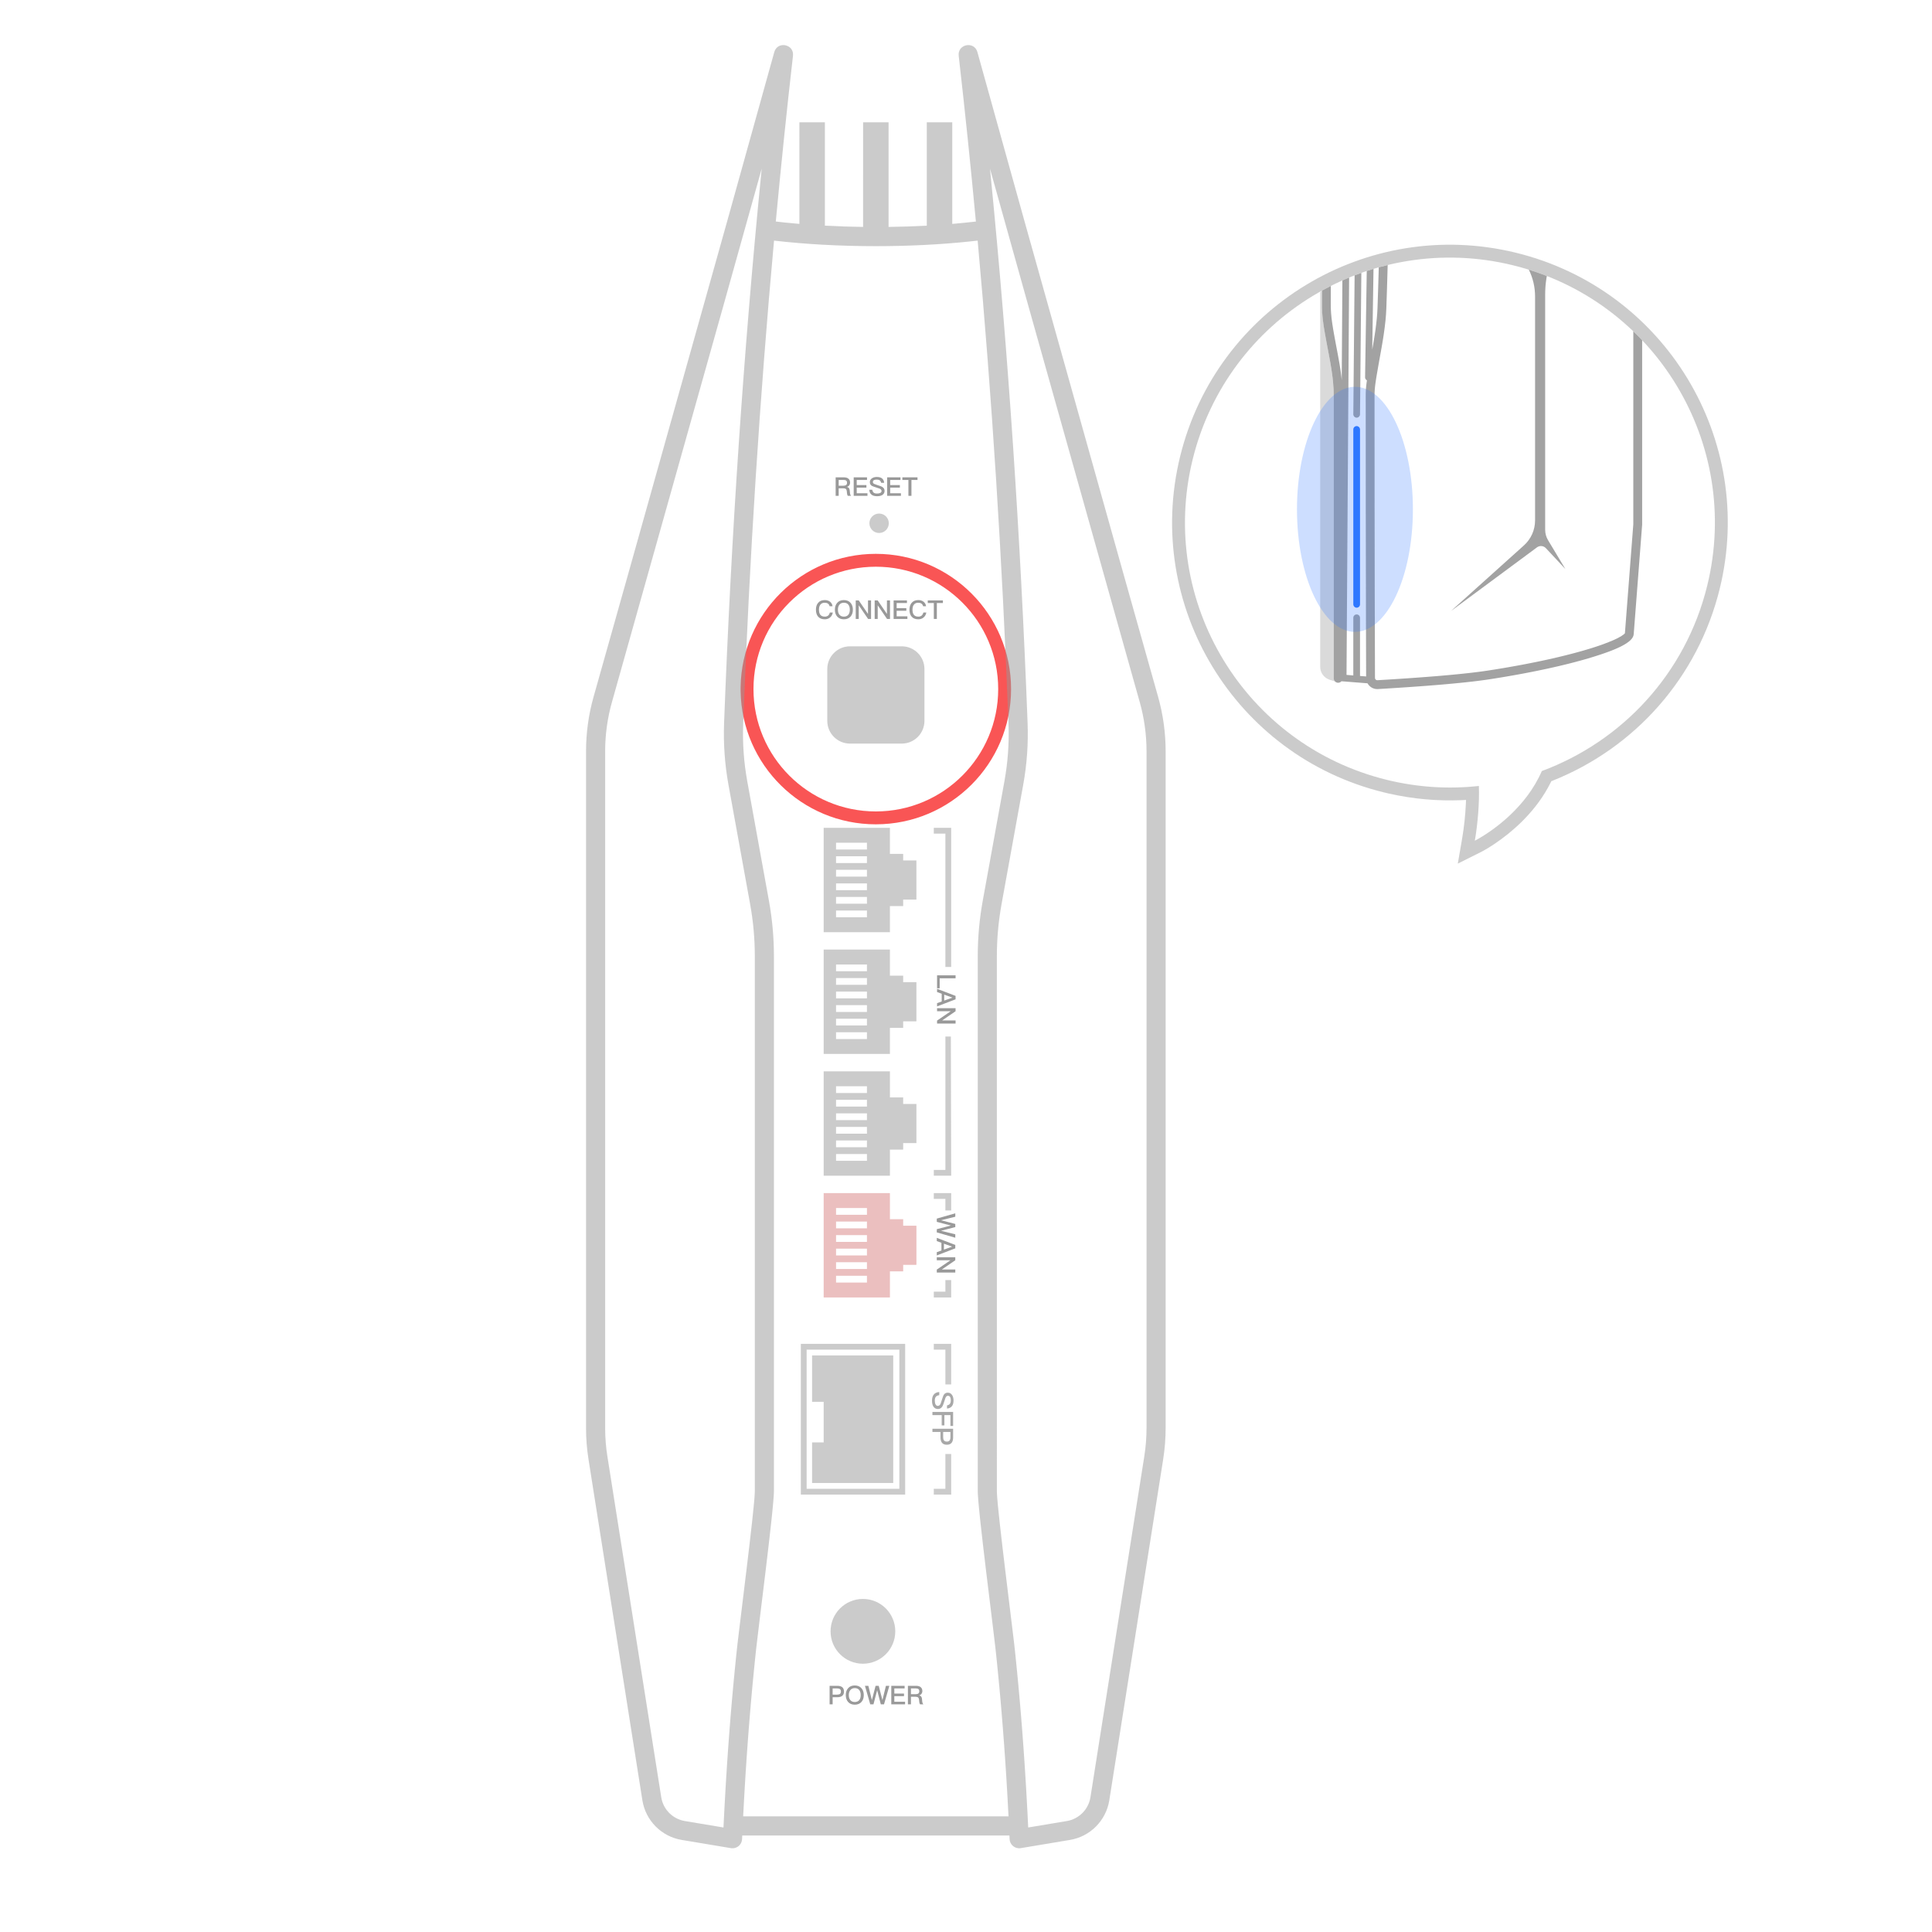 <?xml version="1.0" encoding="UTF-8"?>
<svg width="300px" height="300px" viewBox="0 0 300 300" version="1.1" xmlns="http://www.w3.org/2000/svg" xmlns:xlink="http://www.w3.org/1999/xlink">
    <title>img/M6s/img_add_m6ssfp_03</title>
    <defs>
        <filter x="-100.0%" y="-47.3%" width="300.0%" height="194.6%" filterUnits="objectBoundingBox" id="filter-1">
            <feGaussianBlur stdDeviation="6" in="SourceGraphic"></feGaussianBlur>
        </filter>
    </defs>
    <g id="img/M6s/img_add_m6ssfp_03" stroke="none" stroke-width="1" fill="none" fill-rule="evenodd">
        <path d="M115.003,106.651 C115.188,95.216 124.519,86 135.999,86 C147.597,86 157,95.402 157,106.999 C157,118.597 147.597,128 135.999,128 C124.518,128 115.188,118.784 115.003,107.346 L115,106.999 L115.003,106.651 Z M117,106.999 C117,117.493 125.507,126 135.999,126 C146.493,126 155,117.493 155,106.999 C155,96.507 146.493,88 135.999,88 C125.507,88 117,96.507 117,106.999 Z" id="Fill-20" fill-opacity="0.9" fill="#F84343" fill-rule="nonzero"></path>
        <g id="编组" transform="translate(182, 37.999)">
            <path d="M1.25,32.877 C-4.421,56.014 9.739,79.368 32.877,85.04 L33.586,85.207 C37.37,86.068 41.204,86.413 45.009,86.249 L45.641,86.216 L45.626,86.658 C45.549,88.468 45.342,90.455 45.04,92.204 L44.369,96.097 L48.03,94.27 L48.321,94.114 L48.662,93.92 L49.05,93.69 L49.481,93.422 L49.952,93.116 C51.432,92.136 52.91,90.966 54.295,89.599 L54.686,89.205 C56.359,87.483 57.757,85.583 58.794,83.497 L58.885,83.305 L59.053,83.241 C71.917,78.129 81.673,67.15 85.04,53.412 C90.711,30.275 76.551,6.921 53.413,1.25 C30.275,-4.421 6.921,9.739 1.25,32.877 Z M52.937,3.193 C75.002,8.601 88.506,30.872 83.098,52.936 C79.721,66.709 69.775,77.146 57.411,81.729 C56.194,84.55 54.324,86.825 52.505,88.548 L52.051,88.967 C51.9,89.103 51.751,89.235 51.602,89.363 L51.16,89.736 L50.727,90.086 C50.656,90.142 50.585,90.197 50.515,90.252 L50.101,90.567 C50.033,90.617 49.966,90.667 49.9,90.716 L49.51,90.996 L49.139,91.253 L48.624,91.595 L48.165,91.885 L47.772,92.122 L47.152,92.471 L47.011,92.544 C47.467,89.899 47.741,86.582 47.638,84.044 C42.984,84.556 38.163,84.276 33.353,83.098 C11.288,77.688 -2.216,55.418 3.193,33.353 C8.601,11.288 30.872,-2.216 52.937,3.193 Z" id="Stroke-47" fill-opacity="0.5" fill="#999999" fill-rule="nonzero"></path>
            <g id="编组-2" transform="translate(19.394, 3.154)">
                <path d="M14.082,1.10134124e-13 L14.067,0.565 L14.024,2.092 L13.978,3.632 L13.927,5.187 L13.874,6.756 C13.832,7.943 13.699,9.233 13.48,10.715 L13.428,11.06 L13.346,11.587 L13.255,12.138 L13.117,12.936 L12.622,15.7 L12.4,16.981 L12.305,17.56 L12.256,17.87 L12.189,18.332 L12.146,18.66 L12.12,18.886 L12.092,19.167 L12.076,19.366 L12.061,19.619 L12.049,19.928 L12.045,20.18 L12.045,23.875 L12.054,37.81 L12.076,51.53 L12.112,64.116 C12.113,64.313 12.273,64.471 12.469,64.471 L14.045,64.377 L15.907,64.258 L17.33,64.163 L18.694,64.066 L20.317,63.944 L21.847,63.821 L23.005,63.721 L23.835,63.646 L24.889,63.545 L25.884,63.443 L26.821,63.341 L27.484,63.263 L28.114,63.185 L28.516,63.133 L29.091,63.054 L29.632,62.975 L30.665,62.813 L31.091,62.744 L31.934,62.605 L32.766,62.463 L33.586,62.318 L34.395,62.171 C34.528,62.147 34.661,62.122 34.794,62.097 L35.583,61.947 C35.714,61.922 35.844,61.897 35.973,61.871 L36.742,61.718 C36.87,61.693 36.996,61.667 37.122,61.641 L37.871,61.485 C37.995,61.459 38.118,61.433 38.24,61.407 L38.967,61.249 L39.68,61.089 L40.377,60.928 L41.059,60.765 C41.172,60.738 41.283,60.711 41.394,60.684 L42.052,60.519 L42.693,60.354 L43.318,60.188 L43.925,60.021 L44.514,59.854 L45.085,59.686 C45.273,59.63 45.457,59.574 45.638,59.517 L46.119,59.366 C46.197,59.341 46.275,59.315 46.352,59.29 L46.804,59.14 L47.236,58.991 L47.648,58.843 C48.519,58.525 49.246,58.217 49.81,57.929 C50.251,57.704 50.578,57.497 50.78,57.323 C50.827,57.282 50.864,57.246 50.891,57.215 L50.922,57.177 L52.226,40.249 L52.227,10.296 C52.696,10.746 53.153,11.207 53.599,11.678 L53.599,40.272 L53.597,40.325 L52.29,57.296 L52.289,57.32 C52.249,57.96 51.59,58.575 50.353,59.203 L50.106,59.324 C50.064,59.345 50.021,59.365 49.977,59.385 L49.709,59.508 C49.663,59.528 49.617,59.549 49.57,59.569 L49.28,59.692 L48.976,59.816 L48.659,59.94 L48.327,60.065 L47.981,60.19 L47.621,60.317 L47.247,60.444 L46.86,60.572 L46.459,60.701 L46.044,60.832 C45.952,60.86 45.859,60.889 45.765,60.917 L45.194,61.088 L44.604,61.259 L43.996,61.429 L43.371,61.598 C43.266,61.626 43.159,61.654 43.052,61.682 L42.402,61.85 C42.292,61.877 42.182,61.905 42.071,61.933 L41.396,62.099 L40.705,62.264 L39.999,62.427 L39.277,62.589 C39.156,62.616 39.033,62.642 38.911,62.669 L38.167,62.829 L37.41,62.986 L36.638,63.142 C36.508,63.168 36.378,63.194 36.247,63.219 L35.456,63.372 L34.652,63.523 L33.835,63.671 L33.006,63.817 L32.165,63.961 C32.024,63.984 31.883,64.008 31.741,64.031 L30.883,64.171 C30.595,64.217 30.306,64.263 30.015,64.308 L29.477,64.388 L28.906,64.468 L28.301,64.548 L27.88,64.601 L27.207,64.681 L26.739,64.734 L26.009,64.813 L25.244,64.892 L24.17,64.996 L23.036,65.1 L21.84,65.202 L20.258,65.328 L18.924,65.428 L17.17,65.552 L15.698,65.65 L13.772,65.772 L12.522,65.847 L12.475,65.847 C11.82,65.849 11.249,65.487 10.954,64.95 L6.907,64.632 C6.781,64.774 6.598,64.864 6.393,64.864 C6.036,64.864 5.743,64.591 5.71,64.242 L5.707,64.176 L5.707,20.309 C5.707,19.678 5.675,19.022 5.613,18.331 L5.586,18.042 L5.54,17.613 L5.507,17.326 L5.45,16.887 L5.407,16.586 L5.336,16.115 L5.254,15.614 L5.161,15.074 L5.056,14.488 L4.85,13.385 L4.594,12.031 L4.416,11.058 L4.323,10.532 L4.241,10.045 L4.191,9.739 L4.125,9.306 L4.086,9.033 L4.051,8.77 L4.019,8.517 L3.991,8.271 L3.956,7.915 L3.936,7.684 L3.92,7.457 L3.9,7.119 L3.891,6.894 L3.884,6.669 L3.878,6.326 L3.877,6.209 L3.879,3.975 C4.332,3.725 4.789,3.483 5.252,3.25 L5.252,3.377 L5.25,6.206 L5.254,6.53 L5.263,6.848 L5.278,7.166 L5.291,7.38 L5.307,7.596 L5.337,7.928 L5.36,8.156 L5.402,8.512 L5.435,8.761 L5.471,9.019 L5.533,9.428 L5.603,9.867 L5.712,10.506 L5.806,11.031 L6.025,12.216 L6.288,13.601 L6.446,14.459 L6.549,15.041 L6.64,15.579 L6.72,16.082 L6.79,16.558 L6.851,17.015 L6.888,17.314 L6.921,17.611 L6.949,17.888 L7.051,2.397 C7.397,2.243 7.745,2.093 8.096,1.949 L7.693,63.646 L8.746,63.729 L8.747,54.776 C8.747,54.488 8.98,54.254 9.268,54.254 C9.536,54.254 9.757,54.458 9.786,54.719 L9.789,54.776 L9.788,63.811 L10.738,63.886 L10.715,56.109 L10.681,37.812 L10.672,20.309 L10.675,19.989 L10.678,19.833 L10.685,19.633 L10.691,19.507 L10.707,19.251 L10.729,18.983 L10.767,18.624 L10.806,18.31 L10.862,17.903 C10.706,17.824 10.595,17.668 10.578,17.486 L10.576,17.429 L10.835,0.931 C11.183,0.816 11.532,0.705 11.883,0.599 L11.685,13.146 L11.835,12.296 L11.99,11.37 L12.072,10.852 L12.17,10.186 C12.354,8.888 12.465,7.75 12.502,6.707 L12.529,5.923 L12.606,3.591 L12.652,2.054 L12.695,0.531 L12.699,0.361 C13.157,0.233 13.618,0.113 14.082,1.09912079e-13 Z M38.797,1.701 L38.734,2.066 C38.604,2.895 38.539,3.734 38.539,4.575 L38.539,41.113 C38.539,41.681 38.693,42.239 38.986,42.726 L41.675,47.204 L38.652,43.968 C38.289,43.58 37.694,43.526 37.267,43.841 L23.903,53.732 L35.24,43.538 C36.342,42.547 36.971,41.136 36.971,39.655 L36.971,4.875 C36.971,3.432 36.638,2.011 36.003,0.722 C36.952,1.017 37.884,1.344 38.797,1.701 Z M9.995,1.22 L9.789,23.187 C9.786,23.456 9.581,23.675 9.32,23.701 L9.263,23.704 C8.994,23.701 8.775,23.496 8.749,23.234 L8.747,23.177 L8.949,1.608 C9.296,1.474 9.644,1.344 9.995,1.22 Z" id="形状结合" fill="#999999" fill-rule="nonzero" opacity="0.903"></path>
                <path d="M9.268,25.009 C9.536,25.009 9.757,25.213 9.786,25.475 L9.789,25.532 L9.789,52.687 C9.789,52.976 9.555,53.21 9.268,53.21 C8.999,53.21 8.778,53.006 8.75,52.744 L8.747,52.687 L8.747,25.532 C8.747,25.243 8.98,25.009 9.268,25.009 Z" id="路径" fill="#2A75FF" fill-rule="nonzero"></path>
                <path d="M3.876,6.209 C3.896,10.506 5.706,15.461 5.706,20.309 C5.706,41.034 5.706,54.612 5.706,61.043 C5.706,62.069 5.706,63.095 5.706,64.121 C5.706,64.324 5.782,64.52 5.92,64.67 L5.92,64.67 L5.92,64.67 L5.048,64.385 C4.188,64.105 3.607,63.303 3.607,62.399 L3.607,4.224 L3.607,4.224 L3.876,4.001 L3.876,6.209 Z" id="路径-5备份-2" fill="#AAAAAA" fill-rule="nonzero" opacity="0.441"></path>
                <path d="M0,37.936 C0,48.446 4.03,56.967 8.999,56.967 C13.97,56.967 18,48.446 18,37.936 C18,27.429 13.97,18.908 8.999,18.908 C4.03,18.908 0,27.429 0,37.936" id="Fill-20" fill="#367DFF" opacity="0.5" filter="url(#filter-1)"></path>
            </g>
        </g>
        <g id="编组-3" transform="translate(91, 7)">
            <path d="M40.985,93.36 L49.023,93.36 C50.97,93.36 52.548,94.941 52.548,96.892 L52.548,104.932 C52.548,106.883 50.97,108.465 49.023,108.465 L40.985,108.465 C39.038,108.465 37.46,106.883 37.46,104.932 L37.46,96.892 C37.46,94.941 39.038,93.36 40.985,93.36 Z" id="路径" fill-opacity="0.5" fill="#999999" fill-rule="nonzero"></path>
            <path d="M37.074,89.165 C37.383,89.165 37.648,89.076 37.87,88.899 C38.107,88.71 38.255,88.449 38.32,88.111 L37.862,88.111 C37.805,88.328 37.709,88.493 37.572,88.602 C37.443,88.698 37.275,88.75 37.07,88.75 C36.756,88.75 36.523,88.65 36.374,88.457 C36.238,88.276 36.169,88.014 36.169,87.676 C36.169,87.346 36.238,87.089 36.378,86.903 C36.531,86.694 36.756,86.594 37.058,86.594 C37.259,86.594 37.423,86.634 37.552,86.722 C37.685,86.811 37.773,86.948 37.821,87.137 L38.28,87.137 C38.235,86.847 38.111,86.614 37.902,86.445 C37.685,86.268 37.403,86.179 37.066,86.179 C36.607,86.179 36.258,86.328 36.017,86.634 C35.804,86.899 35.699,87.25 35.699,87.676 C35.699,88.111 35.8,88.457 36.005,88.714 C36.238,89.012 36.595,89.165 37.074,89.165 Z M40.036,89.165 C40.474,89.165 40.82,89.024 41.073,88.742 C41.314,88.473 41.435,88.119 41.435,87.676 C41.435,87.233 41.314,86.875 41.073,86.606 C40.82,86.32 40.474,86.179 40.036,86.179 C39.594,86.179 39.248,86.32 38.999,86.61 C38.758,86.883 38.641,87.237 38.641,87.676 C38.641,88.111 38.758,88.465 38.999,88.738 C39.248,89.02 39.594,89.165 40.036,89.165 Z M40.036,88.75 C39.739,88.75 39.505,88.65 39.345,88.453 C39.188,88.26 39.112,88.002 39.112,87.676 C39.112,87.346 39.188,87.089 39.345,86.895 C39.509,86.694 39.739,86.594 40.036,86.594 C40.333,86.594 40.563,86.686 40.723,86.879 C40.88,87.072 40.96,87.338 40.96,87.676 C40.96,88.014 40.88,88.276 40.723,88.465 C40.563,88.654 40.333,88.75 40.036,88.75 Z M42.347,89.109 L42.347,87.008 L42.363,87.008 L43.798,89.109 L44.256,89.109 L44.256,86.236 L43.782,86.236 L43.782,88.308 L43.766,88.308 L42.347,86.236 L41.877,86.236 L41.877,89.109 L42.347,89.109 Z M45.289,89.109 L45.289,87.008 L45.305,87.008 L46.74,89.109 L47.199,89.109 L47.199,86.236 L46.724,86.236 L46.724,88.308 L46.708,88.308 L45.289,86.236 L44.819,86.236 L44.819,89.109 L45.289,89.109 Z M49.9,89.109 L49.9,88.706 L48.232,88.706 L48.232,87.837 L49.735,87.837 L49.735,87.435 L48.232,87.435 L48.232,86.638 L49.831,86.638 L49.831,86.236 L47.761,86.236 L47.761,89.109 L49.9,89.109 Z M51.596,89.165 C51.905,89.165 52.171,89.076 52.392,88.899 C52.629,88.71 52.777,88.449 52.842,88.111 L52.384,88.111 C52.327,88.328 52.231,88.493 52.094,88.602 C51.966,88.698 51.797,88.75 51.592,88.75 C51.278,88.75 51.045,88.65 50.896,88.457 C50.76,88.276 50.691,88.014 50.691,87.676 C50.691,87.346 50.76,87.089 50.9,86.903 C51.053,86.694 51.278,86.594 51.58,86.594 C51.781,86.594 51.945,86.634 52.074,86.722 C52.207,86.811 52.295,86.948 52.343,87.137 L52.802,87.137 C52.757,86.847 52.633,86.614 52.424,86.445 C52.207,86.268 51.925,86.179 51.588,86.179 C51.129,86.179 50.78,86.328 50.539,86.634 C50.326,86.899 50.221,87.25 50.221,87.676 C50.221,88.111 50.322,88.457 50.527,88.714 C50.76,89.012 51.117,89.165 51.596,89.165 Z M54.474,89.109 L54.474,86.638 L55.414,86.638 L55.414,86.236 L53.063,86.236 L53.063,86.638 L54.003,86.638 L54.003,89.109 L54.474,89.109 Z" id="CONNECT" fill="#999999" fill-rule="nonzero"></path>
            <path d="M52.626,187.439 L53.189,185.278 L53.205,185.278 L53.764,187.439 L54.262,187.439 L55.09,184.566 L54.56,184.566 L54.021,186.751 L54.005,186.751 L53.438,184.566 L52.952,184.566 L52.385,186.751 L52.369,186.751 L51.831,184.566 L51.3,184.566 L52.124,187.439 L52.626,187.439 Z M55.613,187.439 L55.874,186.719 L57.076,186.719 L57.337,187.439 L57.84,187.439 L56.742,184.566 L56.208,184.566 L55.11,187.439 L55.613,187.439 Z M56.935,186.332 L56.015,186.332 L56.469,185.073 L56.485,185.073 L56.935,186.332 Z M58.591,187.439 L58.591,185.339 L58.607,185.339 L60.042,187.439 L60.5,187.439 L60.5,184.566 L60.026,184.566 L60.026,186.638 L60.01,186.638 L58.591,184.566 L58.121,184.566 L58.121,187.439 L58.591,187.439 Z" id="形状结合" fill="#999999" fill-rule="nonzero" transform="translate(55.9, 186.002) rotate(-270) translate(-55.9, -186.002)"></path>
            <path d="M54.218,149.626 L54.218,149.223 L52.666,149.223 L52.666,146.752 L52.2,146.752 L52.2,149.626 L54.218,149.626 Z M54.801,149.626 L55.062,148.905 L56.264,148.905 L56.525,149.626 L57.027,149.626 L55.93,146.752 L55.395,146.752 L54.298,149.626 L54.801,149.626 Z M56.123,148.519 L55.202,148.519 L55.657,147.259 L55.673,147.259 L56.123,148.519 Z M57.779,149.626 L57.779,147.525 L57.795,147.525 L59.23,149.626 L59.688,149.626 L59.688,146.752 L59.214,146.752 L59.214,148.825 L59.198,148.825 L57.779,146.752 L57.309,146.752 L57.309,149.626 L57.779,149.626 Z" id="LAN" fill="#999999" fill-rule="nonzero" transform="translate(55.944, 148.189) rotate(-270) translate(-55.944, -148.189)"></path>
            <path d="M38.291,257.646 L38.291,256.544 L39.003,256.544 C39.702,256.544 40.052,256.246 40.052,255.655 C40.052,255.067 39.702,254.773 39.011,254.773 L37.821,254.773 L37.821,257.646 L38.291,257.646 Z M38.975,256.141 L38.291,256.141 L38.291,255.176 L38.975,255.176 C39.18,255.176 39.332,255.212 39.429,255.288 C39.525,255.361 39.578,255.482 39.578,255.655 C39.578,255.828 39.529,255.952 39.433,256.029 C39.336,256.101 39.184,256.141 38.975,256.141 Z M41.728,257.703 C42.166,257.703 42.512,257.562 42.765,257.28 C43.006,257.011 43.127,256.657 43.127,256.214 C43.127,255.771 43.006,255.413 42.765,255.144 C42.512,254.858 42.166,254.717 41.728,254.717 C41.286,254.717 40.94,254.858 40.691,255.148 C40.45,255.421 40.333,255.775 40.333,256.214 C40.333,256.648 40.45,257.003 40.691,257.276 C40.94,257.558 41.286,257.703 41.728,257.703 Z M41.728,257.288 C41.431,257.288 41.197,257.188 41.037,256.991 C40.88,256.797 40.803,256.54 40.803,256.214 C40.803,255.884 40.88,255.626 41.037,255.433 C41.201,255.232 41.431,255.131 41.728,255.131 C42.025,255.131 42.254,255.224 42.415,255.417 C42.572,255.61 42.652,255.876 42.652,256.214 C42.652,256.552 42.572,256.813 42.415,257.003 C42.254,257.192 42.025,257.288 41.728,257.288 Z M44.634,257.646 L45.197,255.486 L45.213,255.486 L45.771,257.646 L46.27,257.646 L47.098,254.773 L46.567,254.773 L46.029,256.958 L46.013,256.958 L45.446,254.773 L44.96,254.773 L44.393,256.958 L44.377,256.958 L43.838,254.773 L43.308,254.773 L44.132,257.646 L44.634,257.646 Z M49.538,257.646 L49.538,257.244 L47.87,257.244 L47.87,256.375 L49.373,256.375 L49.373,255.972 L47.87,255.972 L47.87,255.176 L49.469,255.176 L49.469,254.773 L47.399,254.773 L47.399,257.646 L49.538,257.646 Z M50.45,257.646 L50.45,256.475 L51.194,256.475 C51.354,256.475 51.479,256.508 51.563,256.58 C51.644,256.648 51.692,256.761 51.708,256.918 L51.744,257.272 C51.76,257.433 51.801,257.558 51.869,257.646 L52.379,257.646 C52.283,257.542 52.223,257.401 52.206,257.224 L52.158,256.761 C52.126,256.479 51.985,256.314 51.736,256.258 L51.736,256.25 C51.889,256.21 52.014,256.125 52.102,255.997 C52.182,255.88 52.223,255.747 52.223,255.598 C52.223,255.325 52.13,255.115 51.953,254.97 C51.784,254.838 51.551,254.773 51.258,254.773 L49.98,254.773 L49.98,257.646 L50.45,257.646 Z M51.194,256.073 L50.45,256.073 L50.45,255.176 L51.194,255.176 C51.387,255.176 51.527,255.208 51.616,255.28 C51.704,255.349 51.748,255.461 51.748,255.618 C51.748,255.763 51.704,255.876 51.616,255.956 C51.519,256.033 51.378,256.073 51.194,256.073 Z" id="POWER" fill="#999999" fill-rule="nonzero"></path>
            <path d="M39.23,69.995 L39.23,68.824 L39.974,68.824 C40.134,68.824 40.259,68.856 40.343,68.928 C40.424,68.997 40.472,69.109 40.488,69.266 L40.524,69.62 C40.54,69.781 40.581,69.906 40.649,69.995 L41.159,69.995 C41.063,69.89 41.003,69.749 40.987,69.572 L40.938,69.109 C40.906,68.828 40.766,68.663 40.516,68.606 L40.516,68.598 C40.669,68.558 40.794,68.474 40.882,68.345 C40.962,68.228 41.003,68.095 41.003,67.947 C41.003,67.673 40.91,67.464 40.733,67.319 C40.565,67.186 40.331,67.122 40.038,67.122 L38.76,67.122 L38.76,69.995 L39.23,69.995 Z M39.974,68.421 L39.23,68.421 L39.23,67.524 L39.974,67.524 C40.167,67.524 40.307,67.556 40.396,67.629 C40.484,67.697 40.528,67.81 40.528,67.967 C40.528,68.111 40.484,68.224 40.396,68.305 C40.299,68.381 40.159,68.421 39.974,68.421 Z M43.7,69.995 L43.7,69.592 L42.032,69.592 L42.032,68.723 L43.535,68.723 L43.535,68.321 L42.032,68.321 L42.032,67.524 L43.631,67.524 L43.631,67.122 L41.561,67.122 L41.561,69.995 L43.7,69.995 Z M45.203,70.051 C45.569,70.051 45.854,69.975 46.055,69.83 C46.256,69.681 46.356,69.476 46.356,69.218 C46.356,68.953 46.232,68.747 45.983,68.598 C45.87,68.534 45.621,68.437 45.231,68.317 C44.966,68.232 44.801,68.172 44.741,68.14 C44.604,68.067 44.54,67.967 44.54,67.846 C44.54,67.709 44.596,67.608 44.717,67.548 C44.813,67.496 44.95,67.472 45.131,67.472 C45.34,67.472 45.5,67.508 45.605,67.588 C45.709,67.665 45.786,67.794 45.826,67.971 L46.292,67.971 C46.264,67.657 46.147,67.423 45.946,67.274 C45.758,67.134 45.492,67.065 45.155,67.065 C44.845,67.065 44.592,67.134 44.391,67.274 C44.174,67.419 44.069,67.621 44.069,67.874 C44.069,68.128 44.178,68.321 44.399,68.454 C44.483,68.502 44.705,68.582 45.058,68.695 C45.376,68.792 45.561,68.856 45.617,68.884 C45.794,68.973 45.886,69.093 45.886,69.246 C45.886,69.367 45.822,69.46 45.701,69.532 C45.581,69.6 45.412,69.637 45.203,69.637 C44.966,69.637 44.793,69.592 44.68,69.512 C44.556,69.419 44.479,69.262 44.447,69.045 L43.981,69.045 C44.001,69.411 44.134,69.677 44.375,69.846 C44.572,69.983 44.849,70.051 45.203,70.051 Z M48.897,69.995 L48.897,69.592 L47.229,69.592 L47.229,68.723 L48.732,68.723 L48.732,68.321 L47.229,68.321 L47.229,67.524 L48.828,67.524 L48.828,67.122 L46.758,67.122 L46.758,69.995 L48.897,69.995 Z M50.529,69.995 L50.529,67.524 L51.469,67.524 L51.469,67.122 L49.118,67.122 L49.118,67.524 L50.058,67.524 L50.058,69.995 L50.529,69.995 Z" id="RESET" fill="#999999" fill-rule="nonzero"></path>
            <ellipse id="椭圆形备份-2" fill-opacity="0.5" fill="#999999" fill-rule="nonzero" cx="45.506" cy="74.253" rx="1.507" ry="1.509"></ellipse>
            <ellipse id="椭圆形备份-3" fill-opacity="0.5" fill="#999999" fill-rule="nonzero" cx="42.994" cy="246.312" rx="5.024" ry="5.03"></ellipse>
            <path d="M47.186,178.264 L47.186,182.315 L49.243,182.315 L49.243,183.328 L51.3,183.328 L51.3,189.405 L49.243,189.405 L49.243,190.418 L47.186,190.418 L47.186,194.469 L36.9,194.469 L36.9,178.264 L47.186,178.264 Z M43.62,191.102 L38.82,191.102 L38.82,192.154 L43.62,192.154 L43.62,191.102 Z M43.62,188.997 L38.82,188.997 L38.82,190.05 L43.62,190.05 L43.62,188.997 Z M43.62,186.893 L38.82,186.893 L38.82,187.945 L43.62,187.945 L43.62,186.893 Z M43.62,184.788 L38.82,184.788 L38.82,185.84 L43.62,185.84 L43.62,184.788 Z M43.62,182.683 L38.82,182.683 L38.82,183.736 L43.62,183.736 L43.62,182.683 Z M43.62,180.579 L38.82,180.579 L38.82,181.631 L43.62,181.631 L43.62,180.579 Z" id="形状结合备份-2" fill-opacity="0.5" fill="#D98080"></path>
            <path d="M47.186,159.357 L47.186,163.408 L49.243,163.408 L49.243,164.421 L51.3,164.421 L51.3,170.498 L49.243,170.498 L49.243,171.511 L47.186,171.511 L47.186,175.563 L36.9,175.563 L36.9,159.357 L47.186,159.357 Z M43.62,172.195 L38.82,172.195 L38.82,173.248 L43.62,173.248 L43.62,172.195 Z M43.62,170.091 L38.82,170.091 L38.82,171.143 L43.62,171.143 L43.62,170.091 Z M43.62,167.986 L38.82,167.986 L38.82,169.038 L43.62,169.038 L43.62,167.986 Z M43.62,165.881 L38.82,165.881 L38.82,166.934 L43.62,166.934 L43.62,165.881 Z M43.62,163.777 L38.82,163.777 L38.82,164.829 L43.62,164.829 L43.62,163.777 Z M43.62,161.672 L38.82,161.672 L38.82,162.724 L43.62,162.724 L43.62,161.672 Z" id="形状结合备份" fill-opacity="0.5" fill="#999999"></path>
            <path d="M47.186,140.45 L47.186,144.501 L49.243,144.502 L49.243,145.514 L51.3,145.514 L51.3,151.592 L49.243,151.591 L49.243,152.605 L47.186,152.604 L47.186,156.656 L36.9,156.656 L36.9,140.45 L47.186,140.45 Z M43.62,153.289 L38.82,153.289 L38.82,154.341 L43.62,154.341 L43.62,153.289 Z M43.62,151.184 L38.82,151.184 L38.82,152.236 L43.62,152.236 L43.62,151.184 Z M43.62,149.079 L38.82,149.079 L38.82,150.132 L43.62,150.132 L43.62,149.079 Z M43.62,146.975 L38.82,146.975 L38.82,148.027 L43.62,148.027 L43.62,146.975 Z M43.62,144.87 L38.82,144.87 L38.82,145.922 L43.62,145.922 L43.62,144.87 Z M43.62,142.765 L38.82,142.765 L38.82,143.818 L43.62,143.818 L43.62,142.765 Z" id="形状结合" fill-opacity="0.5" fill="#999999"></path>
            <path d="M47.186,121.543 L47.186,125.594 L49.243,125.595 L49.243,126.607 L51.3,126.608 L51.3,132.685 L49.243,132.684 L49.243,133.698 L47.186,133.697 L47.186,137.749 L36.9,137.749 L36.9,121.543 L47.186,121.543 Z M43.62,134.382 L38.82,134.382 L38.82,135.434 L43.62,135.434 L43.62,134.382 Z M43.62,132.277 L38.82,132.277 L38.82,133.329 L43.62,133.329 L43.62,132.277 Z M43.62,130.172 L38.82,130.172 L38.82,131.225 L43.62,131.225 L43.62,130.172 Z M43.62,128.068 L38.82,128.068 L38.82,129.12 L43.62,129.12 L43.62,128.068 Z M43.62,125.963 L38.82,125.963 L38.82,127.015 L43.62,127.015 L43.62,125.963 Z M43.62,123.859 L38.82,123.859 L38.82,124.911 L43.62,124.911 L43.62,123.859 Z" id="形状结合" fill-opacity="0.5" fill="#999999"></path>
            <path d="M35.1,203.473 L47.7,203.473 L47.7,223.28 L35.1,223.28 L35.1,216.977 L36.9,216.977 L36.9,210.675 L35.1,210.675 L35.1,203.473 Z" id="形状结合" fill-opacity="0.5" fill="#999999"></path>
            <path d="M49.554,201.672 L49.554,225.08 L33.354,225.08 L33.354,201.672 L49.554,201.672 Z M48.654,202.572 L34.254,202.572 L34.254,224.18 L48.654,224.18 L48.654,202.572 Z" id="Fill-1" fill-opacity="0.5" fill="#999899" fill-rule="nonzero"></path>
            <polygon id="路径" fill-opacity="0.5" fill="#999999" points="56.7 191.768 56.7 194.469 54 194.469 54 193.569 55.8 193.569 55.8 191.768"></polygon>
            <polygon id="路径备份-3" fill-opacity="0.5" fill="#999999" points="56.7 218.778 56.7 225.08 54 225.08 54 224.18 55.8 224.18 55.8 218.778"></polygon>
            <polygon id="路径备份" fill-opacity="0.5" fill="#999999" points="56.648 153.955 56.7 175.563 54 175.563 54 174.662 55.8 174.662 55.8 153.955"></polygon>
            <polygon id="路径" fill-opacity="0.5" fill="#999999" points="56.7 178.264 56.7 180.965 55.8 180.965 55.8 179.164 54 179.164 54 178.264"></polygon>
            <polygon id="路径备份-4" fill-opacity="0.5" fill="#999999" points="56.7 201.672 56.7 207.974 55.8 207.974 55.8 202.572 54 202.572 54 201.672"></polygon>
            <polygon id="路径备份-2" fill-opacity="0.5" fill="#999999" points="56.7 121.543 56.7 143.151 55.8 143.151 55.8 122.444 54 122.444 54 121.543"></polygon>
            <path d="M60.771,1.091 L68.071,27.308 L83.488,82.243 L88.826,101.188 C89.605,103.946 90,106.801 90,109.671 L90,214.723 C90,216.358 89.872,217.99 89.617,219.605 L81.255,272.532 C80.756,275.691 78.296,278.176 75.148,278.702 L67.497,279.979 C66.619,280.126 65.811,279.47 65.771,278.579 L65.745,278.017 L24.254,278.017 L24.229,278.579 C24.191,279.424 23.464,280.056 22.641,279.996 L22.503,279.979 L14.852,278.702 C11.704,278.176 9.244,275.691 8.745,272.532 L0.383,219.605 C0.128,217.99 0,216.358 0,214.723 L0,109.671 C0,106.801 0.395,103.946 1.174,101.188 L6.512,82.243 L21.929,27.308 L29.229,1.091 C29.719,-0.674 32.34,-0.162 32.133,1.658 C31.164,10.15 30.275,18.73 29.465,27.4 L28.369,27.27 C29.93,27.465 31.517,27.63 33.13,27.767 L33.131,11.989 L37.087,11.989 L37.087,28.04 C39.028,28.146 41.006,28.212 43.02,28.237 L43.021,11.989 L46.977,11.989 L46.977,28.237 C48.992,28.212 50.97,28.146 52.912,28.04 L52.911,11.989 L56.867,11.989 L56.868,27.767 C58.105,27.662 59.328,27.54 60.535,27.401 C59.725,18.73 58.836,10.149 57.867,1.658 C57.66,-0.162 60.281,-0.674 60.771,1.091 Z M27.278,19.181 L21.528,39.753 L4.029,101.997 C3.324,104.492 2.967,107.075 2.967,109.671 L2.967,214.723 C2.967,216.202 3.083,217.679 3.314,219.14 L11.676,272.067 C11.975,273.962 13.451,275.453 15.34,275.769 L21.341,276.771 L21.453,274.527 C21.476,274.085 21.499,273.645 21.523,273.207 L21.669,270.607 C21.694,270.178 21.72,269.751 21.746,269.326 L21.907,266.801 C21.962,265.967 22.019,265.141 22.078,264.322 L22.258,261.887 C22.32,261.083 22.383,260.285 22.448,259.493 L22.647,257.138 C22.715,256.359 22.785,255.586 22.856,254.818 L23.074,252.53 L23.301,250.273 L23.413,249.206 L23.558,247.911 L24.893,236.933 L25.341,233.188 L25.77,229.435 L26.033,226.912 L26.133,225.808 L26.162,225.436 L26.199,224.827 L26.207,224.594 L26.208,141.476 C26.208,138.77 25.965,136.071 25.482,133.409 L22.113,114.84 C21.541,111.684 21.314,108.475 21.436,105.27 C22.549,76.008 24.463,47.647 27.178,20.187 L27.278,19.181 Z M62.722,19.181 L62.822,20.187 C65.537,47.647 67.451,76.008 68.564,105.27 C68.686,108.475 68.459,111.684 67.887,114.84 L64.518,133.409 C64.035,136.071 63.792,138.77 63.792,141.476 L63.793,224.594 L63.801,224.827 L63.838,225.436 L63.867,225.808 L63.967,226.912 L64.23,229.435 L64.659,233.188 L65.107,236.933 L66.442,247.911 L66.587,249.206 L66.699,250.273 L66.926,252.53 L67.144,254.818 C67.215,255.586 67.285,256.359 67.353,257.138 L67.552,259.493 C67.617,260.285 67.68,261.083 67.742,261.887 L67.922,264.322 C67.981,265.141 68.038,265.967 68.093,266.801 L68.254,269.326 C68.28,269.751 68.306,270.178 68.331,270.607 L68.477,273.207 C68.501,273.645 68.524,274.085 68.547,274.527 L68.659,276.771 L74.66,275.769 C76.549,275.453 78.025,273.962 78.324,272.067 L86.686,219.14 C86.917,217.679 87.033,216.202 87.033,214.723 L87.033,109.671 C87.033,107.075 86.676,104.492 85.971,101.997 L68.472,39.753 L62.722,19.181 Z M60.809,30.362 L59.675,30.487 C55,30.978 50.108,31.223 44.999,31.223 C39.476,31.223 34.207,30.937 29.191,30.363 C26.976,54.671 25.379,79.678 24.401,105.384 C24.287,108.372 24.499,111.365 25.033,114.308 L28.401,132.877 C28.916,135.714 29.175,138.592 29.175,141.476 L29.175,224.496 C29.175,224.538 29.175,224.584 29.174,224.633 L29.161,224.969 L29.136,225.383 L29.078,226.137 L28.997,227.038 L28.857,228.439 L28.731,229.617 L28.385,232.691 L27.871,237.03 L26.958,244.506 L26.433,248.883 L26.252,250.58 L26.037,252.72 L25.829,254.887 L25.63,257.083 L25.44,259.312 L25.258,261.575 L25.085,263.874 L24.92,266.213 L24.764,268.594 C24.739,268.994 24.714,269.396 24.689,269.8 L24.547,272.248 L24.413,274.742 C24.408,274.843 24.403,274.943 24.397,275.043 L65.603,275.043 C65.597,274.943 65.592,274.843 65.587,274.742 L65.453,272.248 L65.311,269.8 C65.286,269.396 65.261,268.994 65.236,268.594 L65.08,266.213 L64.915,263.874 L64.742,261.575 L64.56,259.312 L64.37,257.083 L64.171,254.887 L63.963,252.72 L63.748,250.58 L63.567,248.883 L63.042,244.506 L62.129,237.03 L61.615,232.691 L61.269,229.617 L61.143,228.439 L61.003,227.038 L60.922,226.137 L60.864,225.383 L60.839,224.969 L60.826,224.633 C60.825,224.584 60.825,224.538 60.825,224.496 L60.825,141.476 C60.825,138.592 61.084,135.714 61.599,132.877 L64.967,114.308 C65.501,111.365 65.713,108.372 65.599,105.384 C64.621,79.678 63.024,54.67 60.809,30.362 Z" id="形状结合" fill-opacity="0.5" fill="#999999" fill-rule="nonzero"></path>
            <path d="M52.605,211.576 C52.263,211.576 51.98,211.652 51.755,211.805 C51.516,211.967 51.399,212.188 51.399,212.471 C51.399,212.75 51.52,212.967 51.768,213.115 C51.867,213.169 52.11,213.255 52.506,213.381 C52.861,213.489 53.073,213.561 53.145,213.597 C53.347,213.7 53.451,213.84 53.451,214.02 C53.451,214.164 53.379,214.277 53.235,214.358 C53.091,214.439 52.898,214.484 52.654,214.484 C52.385,214.484 52.187,214.434 52.056,214.335 C51.912,214.227 51.822,214.042 51.786,213.79 L51.3,213.79 C51.327,214.195 51.471,214.493 51.736,214.682 C51.957,214.835 52.263,214.916 52.654,214.916 C53.059,214.916 53.374,214.835 53.599,214.673 C53.825,214.506 53.937,214.281 53.937,213.993 C53.937,213.696 53.797,213.466 53.523,213.3 C53.397,213.223 53.114,213.12 52.681,212.985 C52.38,212.895 52.196,212.827 52.123,212.786 C51.962,212.701 51.885,212.588 51.885,212.444 C51.885,212.282 51.953,212.165 52.092,212.093 C52.205,212.03 52.367,211.999 52.578,211.999 C52.821,211.999 53.001,212.044 53.127,212.138 C53.253,212.228 53.334,212.381 53.379,212.588 L53.865,212.588 C53.834,212.237 53.708,211.981 53.483,211.814 C53.271,211.652 52.978,211.576 52.605,211.576 Z M54.392,211.639 L54.392,214.853 L54.882,214.853 L54.882,213.412 L56.48,213.412 L56.48,212.994 L54.882,212.994 L54.882,212.057 L56.574,212.057 L56.574,211.639 L54.392,211.639 Z M57.006,211.639 L57.006,214.853 L57.496,214.853 L57.496,213.601 L58.329,213.601 C59.099,213.601 59.486,213.273 59.486,212.615 C59.486,211.963 59.103,211.639 58.338,211.639 L57.006,211.639 Z M57.496,212.057 L58.297,212.057 C58.536,212.057 58.712,212.102 58.824,212.192 C58.937,212.273 58.995,212.417 58.995,212.615 C58.995,212.814 58.937,212.958 58.828,213.048 C58.716,213.138 58.541,213.183 58.297,213.183 L57.496,213.183 L57.496,212.057 Z" id="SFP" fill-opacity="0.85" fill="#999999" fill-rule="nonzero" transform="translate(55.393, 213.246) rotate(-270) translate(-55.393, -213.246)"></path>
        </g>
    </g>
</svg>